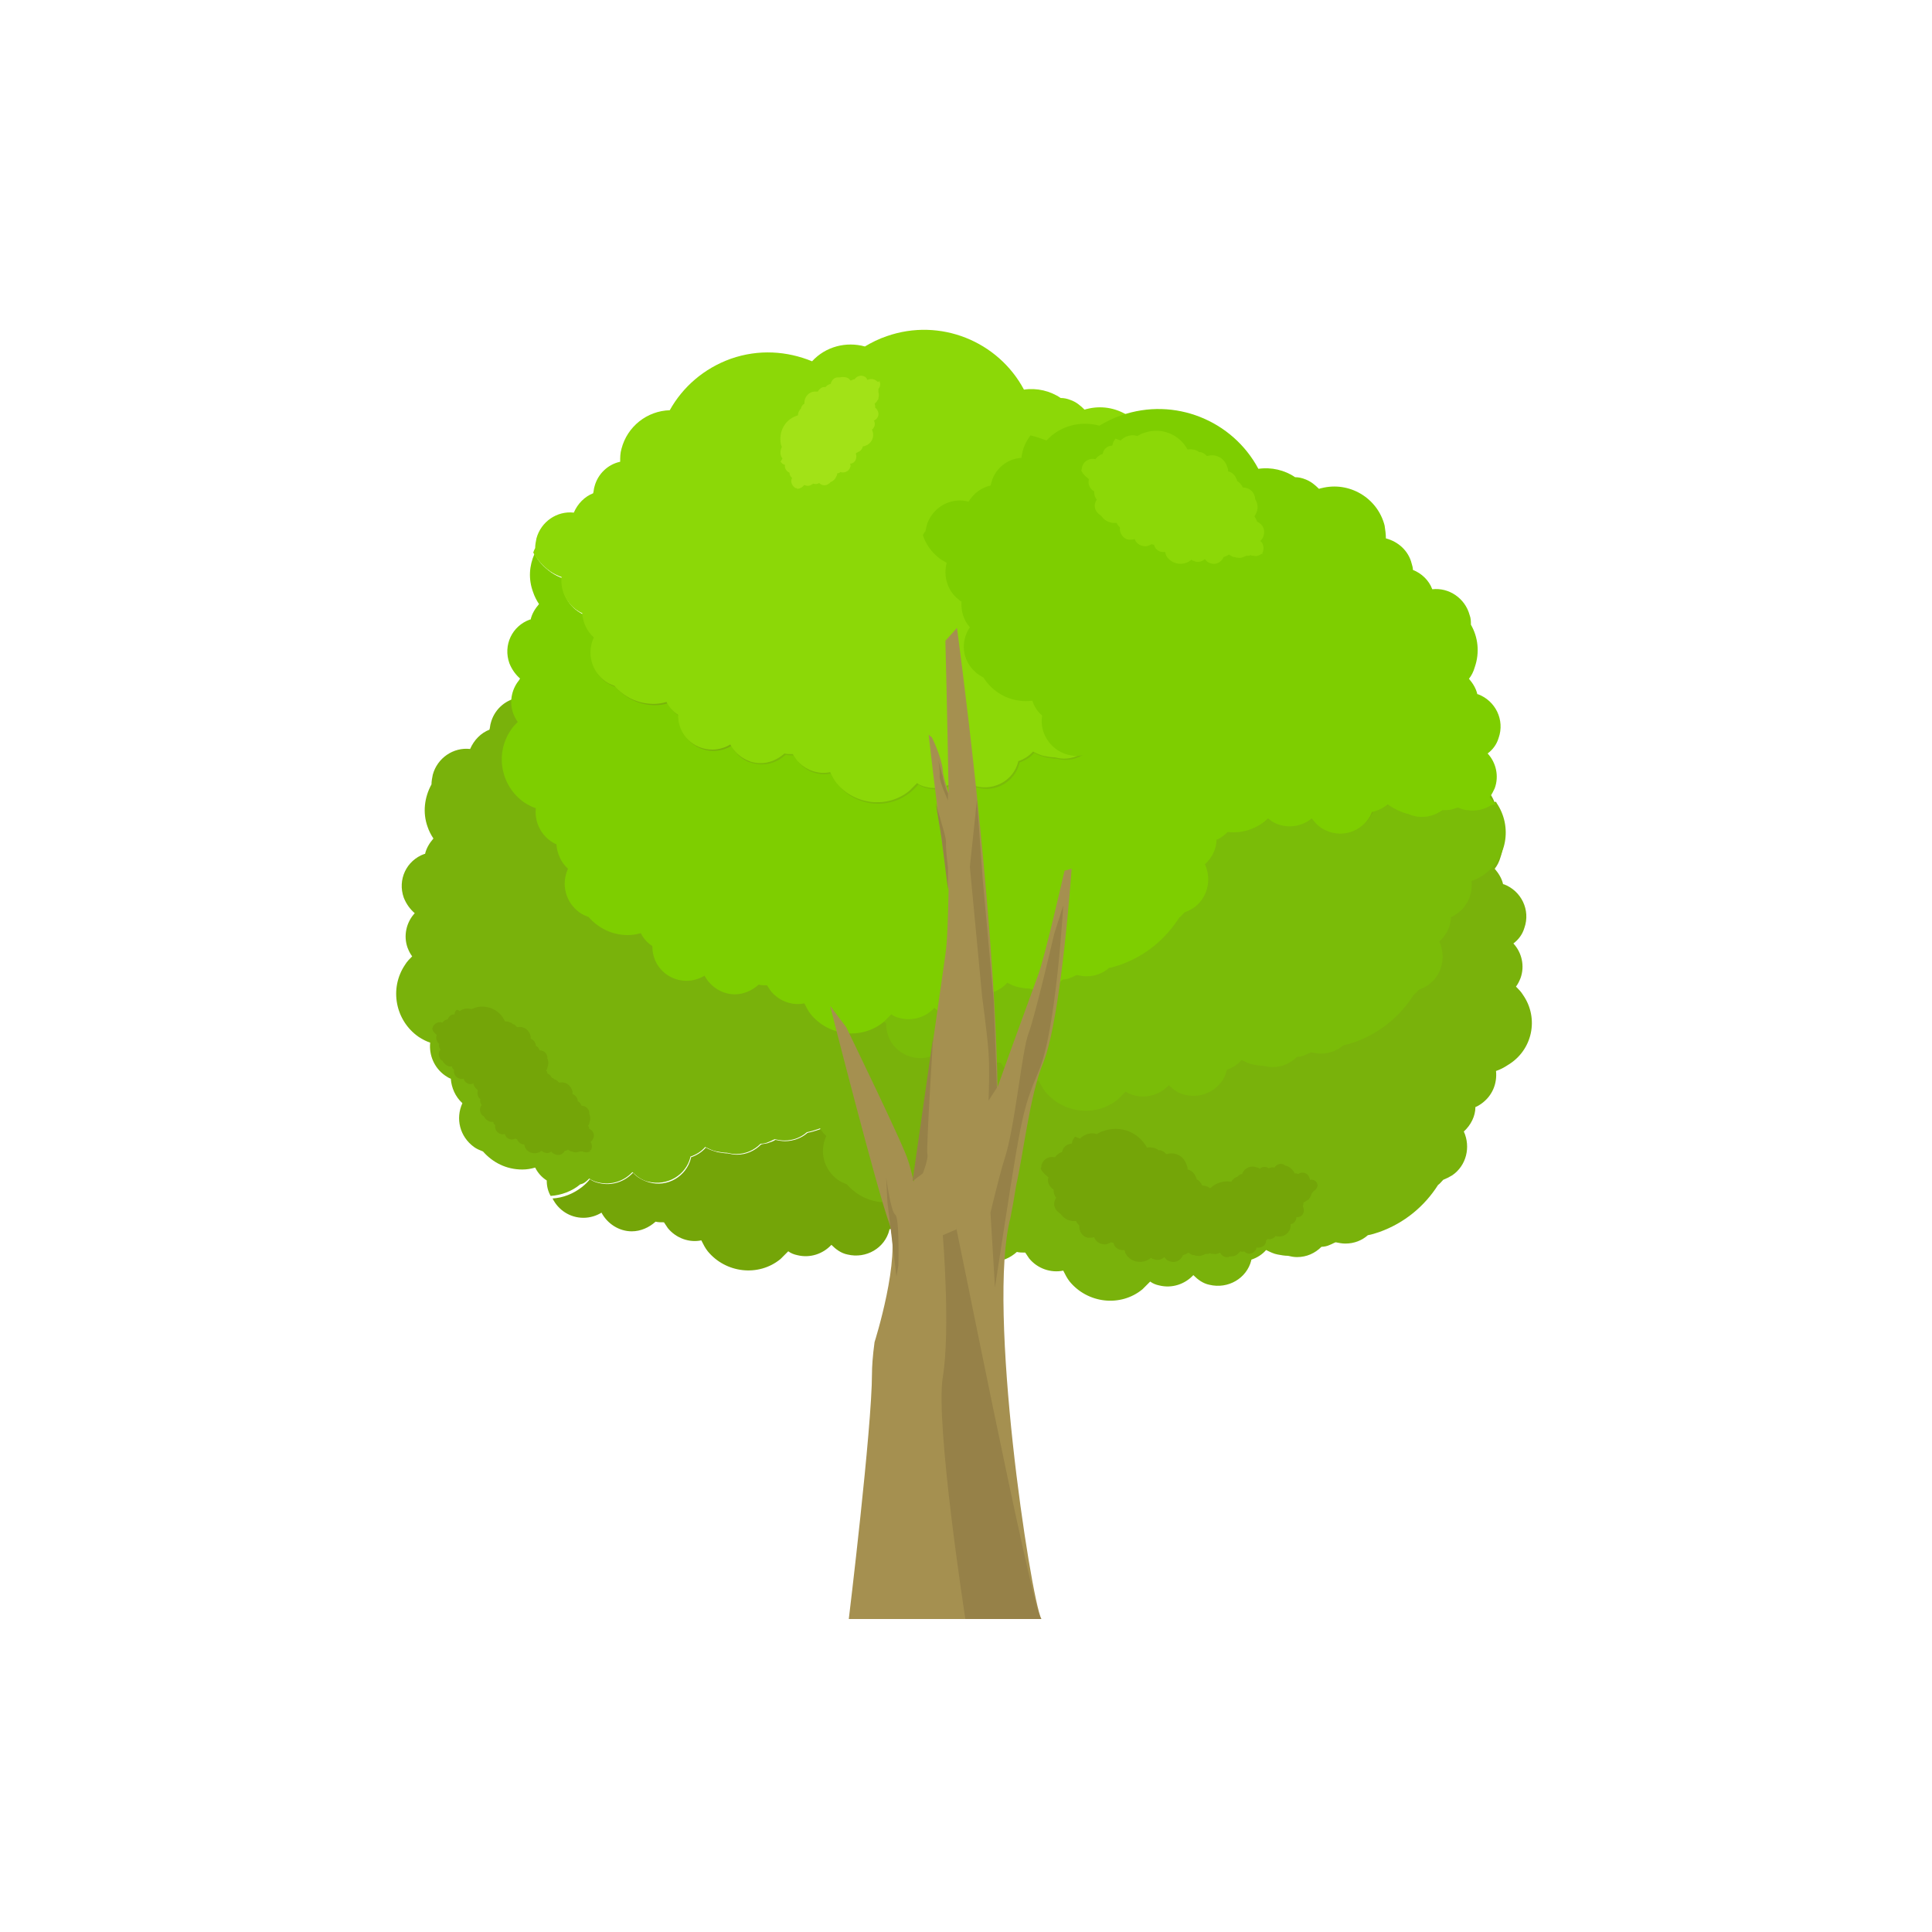 <?xml version="1.0" encoding="utf-8"?>
<!-- Generator: Adobe Illustrator 28.0.0, SVG Export Plug-In . SVG Version: 6.00 Build 0)  -->
<svg version="1.1" id="Layer_1" xmlns="http://www.w3.org/2000/svg" xmlns:xlink="http://www.w3.org/1999/xlink" x="0px" y="0px"
	 viewBox="0 0 300 300" style="enable-background:new 0 0 300 300;" xml:space="preserve">
<style type="text/css">
	.st0{fill:#74A508;}
	.st1{fill:#79B20B;}
	.st2{fill:#7ABC08;}
	.st3{fill:#7ECE00;}
	.st4{fill:#8CD807;}
	.st5{fill:#A2E217;}
	.st6{fill:#A59050;}
	.st7{fill:#968148;}
</style>
<g>
	<path class="st0" d="M180.1,149.5c-0.3-0.5-0.7-0.9-1.1-1.3c0.3-0.4,0.5-0.8,0.7-1.3c0.7-1.9,0.2-4-1.1-5.4
		c0.8-0.6,1.4-1.4,1.7-2.4c1-2.8-0.5-5.8-3.2-6.8c0,0,0,0-0.1,0c-0.2-0.9-0.7-1.7-1.3-2.4c0.4-0.5,0.7-1.1,0.9-1.8
		c0.8-2.3,0.5-4.7-0.6-6.6c0-0.5,0-1-0.2-1.5c-0.7-2.6-3.2-4.3-5.8-4c-0.5-1.4-1.7-2.5-3-3c0-0.3-0.1-0.7-0.2-1
		c-0.5-2-2.1-3.4-4-3.9c0-0.7-0.1-1.3-0.2-2c-1.1-4.3-5.5-6.9-9.8-5.8c-0.1,0-0.3,0.1-0.4,0.1c-0.6-0.6-1.3-1.2-2.2-1.5
		c-0.5-0.2-1-0.3-1.5-0.3c-1.6-1.1-3.7-1.6-5.7-1.3c-4-7.5-13-11.2-21.3-8.3c-0.1,0-0.2,0.1-0.3,0.1l0.1,0.1c0.1,0,0.3-0.1,0.4-0.1
		c4.3-1.1,8.7,1.5,9.8,5.8c0.2,0.7,0.2,1.3,0.2,2c1.9,0.4,3.5,1.9,4,3.9c0.1,0.3,0.1,0.7,0.2,1c1.3,0.5,2.4,1.6,3,3
		c2.6-0.3,5.1,1.4,5.8,4c0.1,0.5,0.2,1,0.2,1.5c1.1,2,1.4,4.4,0.6,6.6c-0.2,0.6-0.5,1.2-0.9,1.8c0.6,0.7,1.1,1.5,1.3,2.4
		c0,0,0,0,0.1,0c2.8,1,4.2,4,3.2,6.8c-0.4,1-1,1.8-1.7,2.4c1.3,1.4,1.8,3.5,1.1,5.4c-0.2,0.5-0.4,0.9-0.7,1.3
		c0.4,0.4,0.8,0.8,1.1,1.3c2.5,3.7,1.5,8.7-2.1,11.2c-0.6,0.4-1.2,0.7-1.8,0.9c0.2,1.9-0.6,3.9-2.3,5.1c-0.3,0.2-0.6,0.4-0.9,0.5
		c-0.1,1.4-0.7,2.8-1.8,3.8c1.1,2.4,0.4,5.2-1.8,6.8c-0.4,0.3-0.9,0.5-1.4,0.7c-0.2,0.3-0.5,0.5-0.8,0.8c-2,3.3-5.1,5.9-9.1,7.3
		c-0.6,0.2-1.2,0.4-1.8,0.5c-0.9,0.8-2.2,1.3-3.5,1.3c-0.5,0-1-0.1-1.5-0.2c-0.3,0.2-0.6,0.3-0.9,0.4c-0.4,0.2-0.9,0.2-1.3,0.3
		c-1,1-2.3,1.6-3.8,1.6c-0.5,0-0.9-0.1-1.4-0.2c-0.5,0-1-0.1-1.6-0.2c-0.7-0.2-1.3-0.4-1.8-0.7c-0.6,0.7-1.4,1.2-2.3,1.5
		c0,0,0,0,0,0.1c-0.7,2.9-3.7,4.6-6.5,3.8c-1-0.3-1.9-0.8-2.5-1.5c-1.3,1.4-3.3,2.1-5.3,1.6c-0.5-0.1-1-0.3-1.4-0.6
		c-0.3,0.4-0.7,0.8-1.2,1.2c-1.4,1.1-3,1.7-4.6,1.8c0.9,1.8,2.7,3,4.8,3c1,0,2-0.3,2.8-0.8c0.9,1.7,2.7,2.9,4.7,2.9
		c1.4,0,2.7-0.6,3.7-1.5c0.4,0.1,0.8,0.1,1.3,0.1c0.2,0.3,0.4,0.6,0.6,0.9c1.3,1.6,3.4,2.3,5.2,1.9c0.3,0.6,0.6,1.2,1,1.7
		c2.8,3.4,7.9,4,11.3,1.2c0.4-0.4,0.8-0.8,1.2-1.2c0.4,0.3,0.9,0.5,1.4,0.6c2,0.5,4-0.2,5.3-1.6c0.7,0.7,1.5,1.3,2.5,1.5
		c2.9,0.7,5.8-1,6.5-3.8c0,0,0,0,0-0.1c0.9-0.3,1.7-0.8,2.3-1.5c0.6,0.3,1.2,0.6,1.8,0.7c0.5,0.1,1.1,0.2,1.6,0.2
		c0.4,0.1,0.9,0.2,1.4,0.2c1.5,0,2.8-0.6,3.8-1.6c0.4,0,0.9-0.1,1.3-0.3c0.3-0.1,0.6-0.3,0.9-0.4c0.5,0.1,1,0.2,1.5,0.2
		c1.4,0,2.6-0.5,3.5-1.3c0.6-0.1,1.2-0.3,1.8-0.5c3.9-1.4,7-4,9.1-7.3c0.3-0.2,0.5-0.5,0.8-0.8c0.5-0.2,0.9-0.4,1.4-0.7
		c2.2-1.5,2.9-4.4,1.8-6.8c1.1-1,1.8-2.4,1.8-3.8c0.3-0.1,0.6-0.3,0.9-0.5c1.7-1.2,2.5-3.1,2.3-5.1c0.6-0.2,1.2-0.5,1.8-0.9
		C181.6,158.1,182.6,153.1,180.1,149.5z"/>
	<path class="st1" d="M91.5,183c0.4,0.3,0.9,0.5,1.4,0.6c2,0.5,4-0.2,5.3-1.6c0.7,0.7,1.5,1.3,2.5,1.5c2.9,0.7,5.8-1,6.5-3.8
		c0,0,0,0,0-0.1c0.9-0.3,1.7-0.8,2.3-1.5c0.6,0.3,1.2,0.6,1.8,0.7c0.5,0.1,1.1,0.2,1.6,0.2c0.4,0.1,0.9,0.2,1.4,0.2
		c1.5,0,2.8-0.6,3.8-1.6c0.4,0,0.9-0.1,1.3-0.3c0.3-0.1,0.6-0.3,0.9-0.4c0.5,0.1,1,0.2,1.5,0.2c1.4,0,2.6-0.5,3.5-1.3
		c0.6-0.1,1.2-0.3,1.8-0.5c3.9-1.4,7-4,9.1-7.3c0.3-0.2,0.5-0.5,0.8-0.8c0.5-0.2,0.9-0.4,1.4-0.7c2.2-1.5,2.9-4.4,1.8-6.8
		c1.1-1,1.8-2.4,1.8-3.8c0.3-0.1,0.6-0.3,0.9-0.5c1.7-1.2,2.5-3.1,2.3-5.1c0.6-0.2,1.2-0.5,1.8-0.9c3.7-2.5,4.6-7.5,2.1-11.2
		c-0.3-0.5-0.7-0.9-1.1-1.3c0.3-0.4,0.5-0.8,0.7-1.3c0.7-1.9,0.2-4-1.1-5.4c0.8-0.6,1.4-1.4,1.7-2.4c1-2.8-0.5-5.8-3.2-6.8
		c0,0,0,0-0.1,0c-0.2-0.9-0.7-1.7-1.3-2.4c0.4-0.5,0.7-1.1,0.9-1.8c0.8-2.3,0.5-4.7-0.6-6.6c0-0.5,0-1-0.2-1.5
		c-0.7-2.6-3.2-4.3-5.8-4c-0.5-1.4-1.7-2.5-3-3c0-0.3-0.1-0.7-0.2-1c-0.5-2-2.1-3.4-4-3.9c0-0.7-0.1-1.3-0.2-2
		c-1.1-4.3-5.5-6.9-9.8-5.8c-0.1,0-0.3,0.1-0.4,0.1l-0.1-0.1c-1.1,0.4-2.2,0.9-3.1,1.5c-2.9-0.8-6.1,0-8.2,2.3
		c-3.9-1.6-8.3-1.9-12.6-0.4c-4.2,1.5-7.5,4.4-9.5,8c-3.5,0.1-6.6,2.5-7.5,6c-0.2,0.7-0.2,1.3-0.2,2c-1.9,0.4-3.5,1.9-4,3.9
		c-0.1,0.3-0.1,0.7-0.2,1c-1.3,0.5-2.4,1.6-3,3c-2.6-0.3-5.1,1.4-5.8,4c-0.1,0.5-0.2,1-0.2,1.5c-1.1,2-1.4,4.4-0.6,6.6
		c0.2,0.6,0.5,1.2,0.9,1.8c-0.6,0.7-1.1,1.5-1.3,2.4c0,0,0,0-0.1,0c-2.8,1-4.2,4-3.2,6.8c0.4,1,1,1.8,1.7,2.4
		c-1.3,1.4-1.8,3.5-1.1,5.4c0.2,0.5,0.4,0.9,0.7,1.3c-0.4,0.4-0.8,0.8-1.1,1.3c-2.5,3.7-1.5,8.7,2.1,11.2c0.6,0.4,1.2,0.7,1.8,0.9
		c-0.2,1.9,0.6,3.9,2.3,5.1c0.3,0.2,0.6,0.4,0.9,0.5c0.1,1.4,0.7,2.8,1.8,3.8c-1.1,2.4-0.4,5.2,1.8,6.8c0.4,0.3,0.9,0.5,1.4,0.7
		c1.5,1.7,3.6,2.8,6.1,2.8c0.7,0,1.3-0.1,2-0.3c0.4,0.8,1,1.5,1.8,2c0,0,0,0,0,0.1c0,0.8,0.2,1.6,0.6,2.3c1.6-0.1,3.3-0.7,4.6-1.8
		C90.7,183.8,91.1,183.4,91.5,183z"/>
	<path class="st1" d="M236.5,154.5c-0.3-0.5-0.7-0.9-1.1-1.3c0.3-0.4,0.5-0.8,0.7-1.3c0.7-1.9,0.2-4-1.1-5.4
		c0.8-0.6,1.4-1.4,1.7-2.4c1-2.8-0.5-5.8-3.2-6.8c0,0,0,0-0.1,0c-0.2-0.9-0.7-1.7-1.3-2.4c0.4-0.5,0.7-1.1,0.9-1.8
		c0.8-2.3,0.5-4.7-0.6-6.6c0-0.5,0-1-0.2-1.5c-0.7-2.6-3.2-4.3-5.8-4c-0.5-1.4-1.7-2.5-3-3c0-0.3-0.1-0.7-0.2-1
		c-0.5-2-2.1-3.4-4-3.9c0-0.7-0.1-1.3-0.2-2c-1.1-4.3-5.5-6.9-9.8-5.8c-0.1,0-0.3,0.1-0.4,0.1c-0.6-0.6-1.3-1.2-2.2-1.5
		c-0.5-0.2-1-0.3-1.5-0.3c-1.6-1.1-3.7-1.6-5.7-1.3c-4-7.5-13-11.2-21.3-8.3c-1.2,0.4-2.4,1-3.4,1.6c-2.9-0.8-6.1,0-8.2,2.3
		c-3.9-1.6-8.3-1.9-12.6-0.4c-4.2,1.5-7.5,4.4-9.5,8c-3.5,0.1-6.6,2.5-7.5,6c-0.2,0.7-0.2,1.3-0.2,2c-1.9,0.4-3.5,1.9-4,3.9
		c-0.1,0.3-0.1,0.7-0.2,1c-1.3,0.5-2.4,1.6-3,3c-2.6-0.3-5.1,1.4-5.8,4c-0.1,0.5-0.2,1-0.2,1.5c-1.1,2-1.4,4.4-0.6,6.6
		c0.2,0.6,0.5,1.2,0.9,1.8c-0.6,0.7-1.1,1.5-1.3,2.4c0,0,0,0-0.1,0c-2.8,1-4.2,4-3.2,6.8c0.4,1,1,1.8,1.7,2.4
		c-1.3,1.4-1.8,3.5-1.1,5.4c0.2,0.5,0.4,0.9,0.7,1.3c-0.4,0.4-0.8,0.8-1.1,1.3c-2.5,3.7-1.5,8.7,2.1,11.2c0.6,0.4,1.2,0.7,1.8,0.9
		c-0.2,1.9,0.6,3.9,2.3,5.1c0.3,0.2,0.6,0.4,0.9,0.5c0.1,1.4,0.7,2.8,1.8,3.8c-1.1,2.4-0.4,5.2,1.8,6.8c0.4,0.3,0.9,0.5,1.4,0.7
		c1.5,1.7,3.6,2.8,6.1,2.8c0.7,0,1.3-0.1,2-0.3c0.4,0.8,1,1.5,1.8,2c0,0,0,0,0,0.1c0,3,2.4,5.3,5.3,5.3c1,0,2-0.3,2.8-0.8
		c0.9,1.7,2.7,2.9,4.7,2.9c1.4,0,2.7-0.6,3.7-1.5c0.4,0.1,0.8,0.1,1.3,0.1c0.2,0.3,0.4,0.6,0.6,0.9c1.3,1.6,3.4,2.3,5.3,1.9
		c0.3,0.6,0.6,1.2,1,1.7c2.8,3.4,7.9,4,11.3,1.2c0.4-0.4,0.8-0.8,1.2-1.2c0.4,0.3,0.9,0.5,1.4,0.6c2,0.5,4-0.2,5.3-1.6
		c0.7,0.7,1.5,1.3,2.5,1.5c2.9,0.7,5.8-1,6.5-3.8c0,0,0,0,0-0.1c0.9-0.3,1.7-0.8,2.3-1.5c0.6,0.3,1.2,0.6,1.8,0.7
		c0.5,0.1,1.1,0.2,1.6,0.2c0.4,0.1,0.9,0.2,1.4,0.2c1.5,0,2.8-0.6,3.8-1.6c0.4,0,0.9-0.1,1.3-0.3c0.3-0.1,0.6-0.3,0.9-0.4
		c0.5,0.1,1,0.2,1.5,0.2c1.4,0,2.6-0.5,3.5-1.3c0.6-0.1,1.2-0.3,1.8-0.5c3.9-1.4,7-4,9.1-7.3c0.3-0.2,0.5-0.5,0.8-0.8
		c0.5-0.2,0.9-0.4,1.4-0.7c2.2-1.5,2.9-4.4,1.8-6.8c1.1-1,1.8-2.4,1.8-3.8c0.3-0.1,0.6-0.3,0.9-0.5c1.7-1.2,2.5-3.1,2.3-5.1
		c0.6-0.2,1.2-0.5,1.8-0.9C238,163.1,239,158.1,236.5,154.5z"/>
	<path class="st2" d="M228.1,125.7c-0.5-0.1-1-0.2-1.5-0.4c-0.3,0.1-0.6,0.2-1,0.3c-0.5,0.1-0.9,0.1-1.4,0.1c-1.1,0.8-2.5,1.2-4,1
		c-0.5-0.1-0.9-0.2-1.3-0.4c-0.5-0.1-1-0.3-1.5-0.5c-0.6-0.3-1.2-0.6-1.7-1c-0.7,0.6-1.6,1-2.5,1.2c0,0,0,0,0,0.1
		c-1.2,2.7-4.3,4-7,2.8c-1-0.4-1.7-1.1-2.3-1.9c-1.5,1.2-3.6,1.6-5.5,0.8c-0.5-0.2-0.9-0.5-1.3-0.8c-0.4,0.4-0.8,0.7-1.3,1
		c-3.8,2.3-8.7,1-11-2.8c-0.3-0.6-0.6-1.2-0.8-1.8c-1.9,0.1-3.9-0.8-4.9-2.6c-0.2-0.3-0.3-0.6-0.4-1c-0.4,0-0.8-0.1-1.2-0.3
		c-1.1,0.8-2.4,1.1-3.8,0.9c-2-0.3-3.7-1.7-4.3-3.6c-0.9,0.4-1.9,0.6-2.9,0.4c-2.9-0.4-4.9-3.1-4.5-6.1c0,0,0,0,0-0.1
		c-0.7-0.6-1.2-1.4-1.5-2.3c-0.6,0.1-1.3,0.1-2,0c-2.4-0.3-4.4-1.7-5.6-3.6c-0.4-0.2-0.9-0.5-1.3-0.9c-2-1.8-2.3-4.8-0.8-6.9
		c-1-1.1-1.4-2.6-1.3-4c-0.3-0.2-0.6-0.4-0.8-0.6c-1.5-1.4-2.1-3.5-1.5-5.4c-0.6-0.3-1.1-0.7-1.6-1.1c-1-0.9-1.7-2-2.1-3.2
		c0.1-0.2,0.3-0.4,0.4-0.6c0.1-0.5,0.2-1,0.4-1.5c1-2.5,3.7-3.8,6.3-3.1c0.7-1.3,2-2.2,3.4-2.5c0.1-0.3,0.2-0.7,0.3-1
		c0.8-1.9,2.6-3.1,4.5-3.3c0.1-0.6,0.3-1.3,0.5-1.9s0.6-1.1,0.9-1.6c-3.2-0.8-6.7-0.7-10.1,0.5c-4.2,1.5-7.5,4.4-9.5,8
		c-3.5,0.1-6.6,2.5-7.5,6c-0.2,0.7-0.2,1.3-0.2,2c-1.9,0.4-3.5,1.9-4,3.9c-0.1,0.3-0.1,0.7-0.2,1c-1.3,0.5-2.4,1.6-3,3
		c-2.6-0.3-5.1,1.4-5.8,4c-0.1,0.5-0.2,1-0.2,1.5c-1.1,2-1.4,4.4-0.6,6.6c0.2,0.6,0.5,1.2,0.9,1.8c-0.6,0.7-1.1,1.5-1.3,2.4
		c0,0,0,0-0.1,0c-2.8,1-4.2,4-3.2,6.8c0.4,1,1,1.8,1.7,2.4c-1.3,1.4-1.8,3.5-1.1,5.4c0.2,0.5,0.4,0.9,0.7,1.3
		c-0.4,0.4-0.8,0.8-1.1,1.3c-2.5,3.7-1.5,8.7,2.1,11.2c0.6,0.4,1.2,0.7,1.8,0.9c-0.2,1.9,0.6,3.9,2.3,5.1c0.3,0.2,0.6,0.4,0.9,0.5
		c0.1,1.4,0.7,2.8,1.8,3.8c-1.1,2.4-0.4,5.2,1.8,6.8c0.4,0.3,0.9,0.5,1.4,0.7c1.5,1.7,3.6,2.8,6.1,2.8c0.7,0,1.3-0.1,2-0.3
		c0.4,0.8,1,1.5,1.8,2c0,0,0,0,0,0.1c0,3,2.4,5.3,5.3,5.3c1,0,2-0.3,2.8-0.8c0.9,1.7,2.7,2.9,4.7,2.9c1.4,0,2.7-0.6,3.7-1.5
		c0.4,0.1,0.8,0.1,1.3,0.1c0.2,0.3,0.4,0.6,0.6,0.9c1.3,1.6,3.4,2.3,5.3,1.9c0.3,0.6,0.6,1.2,1,1.7c2.8,3.4,7.9,4,11.3,1.2
		c0.4-0.4,0.8-0.8,1.2-1.2c0.4,0.3,0.9,0.5,1.4,0.6c2,0.5,4-0.2,5.3-1.6c0.7,0.7,1.5,1.3,2.5,1.5c2.9,0.7,5.8-1,6.5-3.8
		c0,0,0,0,0-0.1c0.9-0.3,1.7-0.8,2.3-1.5c0.6,0.3,1.2,0.6,1.8,0.7c0.5,0.1,1.1,0.2,1.6,0.2c0.4,0.1,0.9,0.2,1.4,0.2
		c1.5,0,2.8-0.6,3.8-1.6c0.4,0,0.9-0.1,1.3-0.3c0.3-0.1,0.6-0.3,0.9-0.4c0.5,0.1,1,0.2,1.5,0.2c1.4,0,2.6-0.5,3.5-1.3
		c0.6-0.1,1.2-0.3,1.8-0.5c3.9-1.4,7-4,9.1-7.3c0.3-0.2,0.5-0.5,0.8-0.8c0.5-0.2,0.9-0.4,1.4-0.7c2.2-1.5,2.9-4.4,1.8-6.8
		c1.1-1,1.8-2.4,1.8-3.8c0.3-0.1,0.6-0.3,0.9-0.5c1.7-1.2,2.5-3.1,2.3-5.1c0.6-0.2,1.2-0.5,1.8-0.9c3.7-2.5,4.6-7.5,2.1-11.2
		c0-0.1-0.1-0.1-0.1-0.2c-0.2,0-0.4,0.1-0.6,0.1C230.7,125.5,229.4,125.9,228.1,125.7z"/>
	<path class="st3" d="M189.5,105.3c-0.4,0.3-0.9,0.5-1.4,0.7c-0.2,0.3-0.5,0.5-0.8,0.8c-2,3.3-5.1,5.9-9.1,7.3
		c-0.6,0.2-1.2,0.4-1.8,0.5c-0.9,0.8-2.2,1.3-3.5,1.3c-0.5,0-1-0.1-1.5-0.2c-0.3,0.2-0.6,0.3-0.9,0.4c-0.4,0.2-0.9,0.2-1.3,0.3
		c-1,1-2.3,1.6-3.8,1.6c-0.5,0-0.9-0.1-1.4-0.2c-0.5,0-1-0.1-1.6-0.2c-0.7-0.2-1.3-0.4-1.8-0.7c-0.6,0.7-1.4,1.2-2.3,1.5
		c0,0,0,0,0,0.1c-0.7,2.9-3.7,4.6-6.5,3.8c-1-0.3-1.9-0.8-2.5-1.5c-1.3,1.4-3.3,2.1-5.3,1.6c-0.5-0.1-1-0.3-1.4-0.6
		c-0.3,0.4-0.7,0.8-1.2,1.2c-3.4,2.8-8.5,2.3-11.3-1.2c-0.4-0.5-0.8-1.1-1-1.7c-1.9,0.4-3.9-0.2-5.2-1.9c-0.2-0.3-0.4-0.6-0.6-0.9
		c-0.4,0-0.8,0-1.3-0.1c-1,0.9-2.2,1.5-3.7,1.5c-2.1,0-3.9-1.2-4.7-2.9c-0.8,0.5-1.8,0.8-2.8,0.8c-3,0-5.3-2.4-5.3-5.3
		c0,0,0,0,0-0.1c-0.8-0.5-1.4-1.2-1.8-2c-0.6,0.2-1.3,0.3-2,0.3c-2.4,0-4.6-1.1-6.1-2.8c-0.5-0.2-0.9-0.4-1.4-0.7
		c-2.2-1.5-2.9-4.4-1.8-6.8c-1.1-1-1.8-2.4-1.8-3.8c-0.3-0.1-0.6-0.3-0.9-0.5c-1.7-1.2-2.5-3.1-2.3-5.1c-0.6-0.2-1.2-0.5-1.8-0.9
		c-1.1-0.8-2-1.7-2.6-2.9c-0.8,1.8-1,3.9-0.2,6c0.2,0.6,0.5,1.2,0.9,1.8c-0.6,0.7-1.1,1.5-1.3,2.4c0,0,0,0-0.1,0
		c-2.8,1-4.2,4-3.2,6.8c0.4,1,1,1.8,1.7,2.4c-1.3,1.4-1.8,3.5-1.1,5.4c0.2,0.5,0.4,0.9,0.7,1.3c-0.4,0.4-0.8,0.8-1.1,1.3
		c-2.5,3.7-1.5,8.7,2.1,11.2c0.6,0.4,1.2,0.7,1.8,0.9c-0.2,1.9,0.6,3.9,2.3,5.1c0.3,0.2,0.6,0.4,0.9,0.5c0.1,1.4,0.7,2.8,1.8,3.8
		c-1.1,2.4-0.4,5.2,1.8,6.8c0.4,0.3,0.9,0.5,1.4,0.7c1.5,1.7,3.6,2.8,6.1,2.8c0.7,0,1.3-0.1,2-0.3c0.4,0.8,1,1.5,1.8,2
		c0,0,0,0,0,0.1c0,3,2.4,5.3,5.3,5.3c1,0,2-0.3,2.8-0.8c0.9,1.7,2.7,2.9,4.7,2.9c1.4,0,2.7-0.6,3.7-1.5c0.4,0.1,0.8,0.1,1.3,0.1
		c0.2,0.3,0.4,0.6,0.6,0.9c1.3,1.6,3.4,2.3,5.2,1.9c0.3,0.6,0.6,1.2,1,1.7c2.8,3.4,7.9,4,11.3,1.2c0.4-0.4,0.8-0.8,1.2-1.2
		c0.4,0.3,0.9,0.5,1.4,0.6c2,0.5,4-0.2,5.3-1.6c0.7,0.7,1.5,1.3,2.5,1.5c2.9,0.7,5.8-1,6.5-3.8c0,0,0,0,0-0.1
		c0.9-0.3,1.7-0.8,2.3-1.5c0.6,0.3,1.2,0.6,1.8,0.7c0.5,0.1,1.1,0.2,1.6,0.2c0.4,0.1,0.9,0.2,1.4,0.2c1.5,0,2.8-0.6,3.8-1.6
		c0.4,0,0.9-0.1,1.3-0.3c0.3-0.1,0.6-0.3,0.9-0.4c0.5,0.1,1,0.2,1.5,0.2c1.4,0,2.6-0.5,3.5-1.3c0.6-0.1,1.2-0.3,1.8-0.5
		c3.9-1.4,7-4,9.1-7.3c0.3-0.2,0.5-0.5,0.8-0.8c0.5-0.2,0.9-0.4,1.4-0.7c2.2-1.5,2.9-4.4,1.8-6.8c1.1-1,1.8-2.4,1.8-3.8
		c0.3-0.1,0.6-0.3,0.9-0.5c1.7-1.2,2.5-3.1,2.3-5.1c0.6-0.2,1.2-0.5,1.8-0.9c3.7-2.5,4.6-7.5,2.1-11.2c-0.3-0.5-0.7-0.9-1.1-1.3
		c0.3-0.4,0.5-0.8,0.7-1.3c0.7-1.9,0.2-4-1.1-5.4c0.8-0.6,1.4-1.4,1.7-2.4c1-2.8-0.5-5.8-3.2-6.8c0,0,0,0-0.1,0
		c-0.2,1.1-0.8,2.2-1.7,3C192.5,100.9,191.7,103.8,189.5,105.3z"/>
	<path class="st4" d="M191.7,93.1c0.4-0.5,0.7-1.1,0.9-1.8c0.8-2.3,0.5-4.7-0.6-6.6c0-0.5,0-1-0.2-1.5c-0.7-2.6-3.2-4.3-5.8-4
		c-0.5-1.4-1.7-2.5-3-3c0-0.3-0.1-0.7-0.2-1c-0.5-2-2.1-3.4-4-3.9c0-0.7-0.1-1.3-0.2-2c-1.1-4.3-5.5-6.9-9.8-5.8
		c-0.1,0-0.3,0.1-0.4,0.1c-0.6-0.6-1.3-1.2-2.2-1.5c-0.5-0.2-1-0.3-1.5-0.3c-1.6-1.1-3.7-1.6-5.7-1.3c-4-7.5-13-11.2-21.3-8.3
		c-1.2,0.4-2.4,1-3.4,1.6c-2.9-0.8-6.1,0-8.2,2.3c-3.9-1.6-8.3-1.9-12.6-0.4c-4.2,1.5-7.5,4.4-9.5,8c-3.5,0.1-6.6,2.5-7.5,6
		c-0.2,0.7-0.2,1.3-0.2,2c-1.9,0.4-3.5,1.9-4,3.9c-0.1,0.3-0.1,0.7-0.2,1c-1.3,0.5-2.4,1.6-3,3c-2.6-0.3-5.1,1.4-5.8,4
		c-0.1,0.5-0.2,1-0.2,1.5c-0.1,0.2-0.2,0.4-0.3,0.7c0.6,1.1,1.5,2.1,2.6,2.9c0.6,0.4,1.2,0.7,1.8,0.9c-0.2,1.9,0.6,3.9,2.3,5.1
		c0.3,0.2,0.6,0.4,0.9,0.5c0.1,1.4,0.7,2.8,1.8,3.8c-1.1,2.4-0.4,5.2,1.8,6.8c0.4,0.3,0.9,0.5,1.4,0.7c1.5,1.7,3.6,2.8,6.1,2.8
		c0.7,0,1.3-0.1,2-0.3c0.4,0.8,1,1.5,1.8,2c0,0,0,0,0,0.1c0,3,2.4,5.3,5.3,5.3c1,0,2-0.3,2.8-0.8c0.9,1.7,2.7,2.9,4.7,2.9
		c1.4,0,2.7-0.6,3.7-1.5c0.4,0.1,0.8,0.1,1.3,0.1c0.2,0.3,0.4,0.6,0.6,0.9c1.3,1.6,3.4,2.3,5.2,1.9c0.3,0.6,0.6,1.2,1,1.7
		c2.8,3.4,7.9,4,11.3,1.2c0.4-0.4,0.8-0.8,1.2-1.2c0.4,0.3,0.9,0.5,1.4,0.6c2,0.5,4-0.2,5.3-1.6c0.7,0.7,1.5,1.3,2.5,1.5
		c2.9,0.7,5.8-1,6.5-3.8c0,0,0,0,0-0.1c0.9-0.3,1.7-0.8,2.3-1.5c0.6,0.3,1.2,0.6,1.8,0.7c0.5,0.1,1.1,0.2,1.6,0.2
		c0.4,0.1,0.9,0.2,1.4,0.2c1.5,0,2.8-0.6,3.8-1.6c0.4,0,0.9-0.1,1.3-0.3c0.3-0.1,0.6-0.3,0.9-0.4c0.5,0.1,1,0.2,1.5,0.2
		c1.4,0,2.6-0.5,3.5-1.3c0.6-0.1,1.2-0.3,1.8-0.5c3.9-1.4,7-4,9.1-7.3c0.3-0.2,0.5-0.5,0.8-0.8c0.5-0.2,0.9-0.4,1.4-0.7
		c2.2-1.5,2.9-4.4,1.8-6.8c0.9-0.8,1.5-1.9,1.7-3l0,0C192.8,94.6,192.4,93.8,191.7,93.1z"/>
	<path class="st3" d="M232.1,122.4c0.7-1.9,0.2-4-1.1-5.4c0.8-0.6,1.4-1.4,1.7-2.4c1-2.8-0.5-5.8-3.2-6.8c0,0,0,0-0.1,0
		c-0.2-0.9-0.7-1.7-1.3-2.4c0.4-0.5,0.7-1.1,0.9-1.8c0.8-2.3,0.5-4.7-0.6-6.6c0-0.5,0-1-0.2-1.5c-0.7-2.6-3.2-4.3-5.8-4
		c-0.5-1.4-1.7-2.5-3-3c0-0.3-0.1-0.7-0.2-1c-0.5-2-2.1-3.4-4-3.9c0-0.7-0.1-1.3-0.2-2c-1.1-4.3-5.5-6.9-9.8-5.8
		c-0.1,0-0.3,0.1-0.4,0.1c-0.6-0.6-1.3-1.2-2.2-1.5c-0.5-0.2-1-0.3-1.5-0.3c-1.6-1.1-3.7-1.6-5.7-1.3c-4-7.5-13-11.2-21.3-8.3
		c-1.2,0.4-2.4,1-3.4,1.6c-2.9-0.8-6.1,0-8.2,2.3c-0.8-0.3-1.7-0.6-2.5-0.8c-0.3,0.5-0.7,1-0.9,1.6c-0.3,0.6-0.4,1.3-0.5,1.9
		c-1.9,0.1-3.7,1.3-4.5,3.3c-0.1,0.3-0.2,0.7-0.3,1c-1.4,0.3-2.6,1.2-3.4,2.5c-2.5-0.7-5.2,0.6-6.3,3.1c-0.2,0.5-0.3,1-0.4,1.5
		c-0.2,0.2-0.3,0.4-0.4,0.6c0.4,1.2,1.1,2.3,2.1,3.2c0.5,0.5,1.1,0.8,1.6,1.1c-0.5,1.9,0,4,1.5,5.4c0.3,0.2,0.5,0.5,0.8,0.6
		c-0.1,1.4,0.3,2.9,1.3,4c-1.5,2.2-1.2,5.1,0.8,6.9c0.4,0.4,0.8,0.6,1.3,0.9c1.2,1.9,3.2,3.3,5.6,3.6c0.7,0.1,1.3,0.1,2,0
		c0.3,0.9,0.8,1.7,1.5,2.3c0,0,0,0,0,0.1c-0.4,2.9,1.6,5.6,4.5,6.1c1,0.2,2,0,2.9-0.4c0.6,1.8,2.2,3.3,4.3,3.6
		c1.4,0.2,2.8-0.2,3.8-0.9c0.4,0.1,0.8,0.2,1.2,0.3c0.1,0.3,0.3,0.6,0.4,1c1.1,1.8,3,2.7,4.9,2.6c0.2,0.6,0.4,1.2,0.8,1.8
		c2.3,3.8,7.2,5.1,11,2.8c0.5-0.3,0.9-0.6,1.3-1c0.4,0.3,0.8,0.6,1.3,0.8c1.9,0.8,4,0.4,5.5-0.8c0.6,0.8,1.3,1.5,2.3,1.9
		c2.7,1.2,5.9-0.1,7-2.8c0,0,0,0,0-0.1c0.9-0.2,1.8-0.6,2.5-1.2c0.5,0.4,1.1,0.7,1.7,1c0.5,0.2,1,0.4,1.5,0.5
		c0.4,0.2,0.9,0.3,1.3,0.4c1.5,0.2,2.9-0.2,4-1c0.4,0,0.9,0,1.4-0.1c0.3-0.1,0.7-0.2,1-0.3c0.5,0.2,1,0.4,1.5,0.4
		c1.3,0.2,2.6-0.1,3.7-0.8c0.2,0,0.4-0.1,0.6-0.1c-0.3-0.4-0.6-0.8-0.9-1.1C231.7,123.3,231.9,122.8,232.1,122.4z"/>
	<path class="st0" d="M189.8,194.1c0.2-0.6,0.1-1.3-0.4-1.7c0.2-0.2,0.4-0.4,0.5-0.8c0.3-0.9-0.1-1.8-1-2.2l0,0
		c-0.1-0.3-0.2-0.5-0.4-0.8c0.1-0.2,0.2-0.4,0.3-0.6c0.3-0.7,0.2-1.5-0.2-2.1c0-0.2,0-0.3-0.1-0.5c-0.2-0.8-1-1.3-1.8-1.3
		c-0.2-0.4-0.5-0.8-0.9-1c0-0.1,0-0.2-0.1-0.3c-0.2-0.6-0.7-1.1-1.3-1.2c0-0.2,0-0.4-0.1-0.6c-0.4-1.4-1.7-2.2-3.1-1.8h-0.1
		c-0.2-0.2-0.4-0.4-0.7-0.5c-0.2-0.1-0.3-0.1-0.5-0.1c-0.5-0.4-1.2-0.5-1.8-0.4c-1.3-2.4-4.1-3.5-6.7-2.6c-0.4,0.1-0.7,0.3-1.1,0.5
		c-0.9-0.3-1.9,0-2.6,0.7c-0.3-0.1-0.5-0.2-0.8-0.3c-0.1,0.2-0.2,0.3-0.3,0.5c-0.1,0.2-0.1,0.4-0.2,0.6c-0.6,0-1.2,0.4-1.4,1
		c0,0.1-0.1,0.2-0.1,0.3c-0.4,0.1-0.8,0.4-1.1,0.8c-0.8-0.2-1.7,0.2-2,1c-0.1,0.2-0.1,0.3-0.1,0.5c0,0.1-0.1,0.1-0.1,0.2
		c0.1,0.4,0.4,0.7,0.7,1c0.2,0.1,0.3,0.3,0.5,0.4c-0.2,0.6,0,1.2,0.5,1.7c0.1,0.1,0.2,0.1,0.3,0.2c0,0.5,0.1,0.9,0.4,1.3
		c-0.5,0.7-0.4,1.6,0.3,2.2c0.1,0.1,0.3,0.2,0.4,0.3c0.4,0.6,1,1,1.8,1.1c0.2,0,0.4,0,0.6,0c0.1,0.3,0.3,0.5,0.5,0.7l0,0
		c-0.1,0.9,0.5,1.8,1.4,1.9c0.3,0,0.6,0,0.9-0.1c0.2,0.6,0.7,1,1.4,1.1c0.4,0.1,0.9-0.1,1.2-0.3c0.1,0,0.3,0.1,0.4,0.1
		c0,0.1,0.1,0.2,0.1,0.3c0.3,0.6,0.9,0.9,1.6,0.8c0.1,0.2,0.1,0.4,0.2,0.6c0.7,1.2,2.3,1.6,3.5,0.9c0.2-0.1,0.3-0.2,0.4-0.3
		c0.1,0.1,0.3,0.2,0.4,0.2c0.6,0.3,1.3,0.1,1.7-0.3c0.2,0.3,0.4,0.5,0.7,0.6c0.9,0.4,1.8,0,2.2-0.9l0,0c0.3-0.1,0.6-0.2,0.8-0.4
		c0.2,0.1,0.3,0.2,0.5,0.3s0.3,0.1,0.5,0.1c0.1,0.1,0.3,0.1,0.4,0.1c0.5,0.1,0.9-0.1,1.3-0.3c0.1,0,0.3,0,0.4,0s0.2-0.1,0.3-0.1
		c0.1,0.1,0.3,0.1,0.5,0.1c0.4,0.1,0.8,0,1.2-0.3c0.1,0,0.1,0,0.2,0c-0.1-0.1-0.2-0.2-0.3-0.3C189.7,194.4,189.8,194.3,189.8,194.1z
		"/>
	<path class="st4" d="M196.1,85.7c0.2-0.6,0.1-1.3-0.4-1.7c0.2-0.2,0.4-0.4,0.5-0.8c0.3-0.9-0.1-1.8-1-2.2l0,0
		c-0.1-0.3-0.2-0.5-0.4-0.8c0.1-0.2,0.2-0.4,0.3-0.6c0.3-0.7,0.2-1.5-0.2-2.1c0-0.2,0-0.3-0.1-0.5c-0.2-0.8-1-1.3-1.8-1.3
		c-0.2-0.4-0.5-0.8-0.9-1c0-0.1,0-0.2-0.1-0.3c-0.2-0.6-0.7-1.1-1.3-1.2c0-0.2,0-0.4-0.1-0.6c-0.4-1.4-1.7-2.2-3.1-1.8h-0.1
		c-0.2-0.2-0.4-0.4-0.7-0.5c-0.2-0.1-0.3-0.1-0.5-0.1c-0.5-0.4-1.2-0.5-1.8-0.4c-1.3-2.4-4.1-3.5-6.7-2.6c-0.4,0.1-0.7,0.3-1.1,0.5
		c-0.9-0.3-1.9,0-2.6,0.7c-0.3-0.1-0.5-0.2-0.8-0.3c-0.1,0.2-0.2,0.3-0.3,0.5c-0.1,0.2-0.1,0.4-0.2,0.6c-0.6,0-1.2,0.4-1.4,1
		c0,0.1-0.1,0.2-0.1,0.3c-0.4,0.1-0.8,0.4-1.1,0.8c-0.8-0.2-1.7,0.2-2,1c-0.1,0.2-0.1,0.3-0.1,0.5c0,0.1-0.1,0.1-0.1,0.2
		c0.1,0.4,0.4,0.7,0.7,1c0.2,0.1,0.3,0.3,0.5,0.4c-0.2,0.6,0,1.2,0.5,1.7c0.1,0.1,0.2,0.1,0.3,0.2c0,0.5,0.1,0.9,0.4,1.3
		c-0.5,0.7-0.4,1.6,0.3,2.2c0.1,0.1,0.3,0.2,0.4,0.3c0.4,0.6,1,1,1.8,1.1c0.2,0,0.4,0,0.6,0c0.1,0.3,0.3,0.5,0.5,0.7l0,0
		c-0.1,0.9,0.5,1.8,1.4,1.9c0.3,0,0.6,0,0.9-0.1c0.2,0.6,0.7,1,1.4,1.1c0.4,0.1,0.9-0.1,1.2-0.3c0.1,0,0.3,0.1,0.4,0.1
		c0,0.1,0.1,0.2,0.1,0.3c0.3,0.6,0.9,0.9,1.6,0.8c0.1,0.2,0.1,0.4,0.2,0.6c0.7,1.2,2.3,1.6,3.5,0.9c0.2-0.1,0.3-0.2,0.4-0.3
		c0.1,0.1,0.3,0.2,0.4,0.2c0.6,0.3,1.3,0.1,1.7-0.3c0.2,0.3,0.4,0.5,0.7,0.6c0.9,0.4,1.8,0,2.2-0.9l0,0c0.3-0.1,0.6-0.2,0.8-0.4
		c0.2,0.1,0.3,0.2,0.5,0.3c0.2,0.1,0.3,0.1,0.5,0.1c0.1,0.1,0.3,0.1,0.4,0.1c0.5,0.1,0.9-0.1,1.3-0.3c0.1,0,0.3,0,0.4,0
		s0.2-0.1,0.3-0.1c0.1,0.1,0.3,0.1,0.5,0.1c0.4,0.1,0.8,0,1.2-0.3c0.1,0,0.1,0,0.2,0c-0.1-0.1-0.2-0.2-0.3-0.3
		C196,86,196.1,85.8,196.1,85.7z"/>
	<path class="st0" d="M91.8,178.5c0.2-0.4,0.1-0.9-0.1-1.2c0.2-0.1,0.3-0.3,0.4-0.5c0.3-0.6,0-1.3-0.6-1.5l0,0
		c0-0.2-0.1-0.4-0.2-0.5c0.1-0.1,0.2-0.2,0.2-0.4c0.2-0.5,0.2-1,0-1.4c0-0.1,0-0.2,0-0.3c-0.1-0.6-0.6-1-1.2-1
		c-0.1-0.3-0.3-0.6-0.6-0.7c0-0.1,0-0.1,0-0.2c-0.1-0.4-0.4-0.8-0.8-0.9c0-0.1,0-0.3,0-0.4c-0.2-0.9-1-1.6-2-1.4h-0.1
		c-0.1-0.1-0.3-0.3-0.4-0.4c-0.1,0-0.2-0.1-0.3-0.1c-0.3-0.3-0.8-0.4-1.2-0.4c-0.7-1.7-2.6-2.6-4.4-2.2c-0.3,0.1-0.5,0.2-0.8,0.3
		c-0.6-0.2-1.3-0.1-1.8,0.3c-0.2-0.1-0.3-0.2-0.5-0.2c-0.1,0.1-0.2,0.2-0.2,0.3c-0.1,0.1-0.1,0.3-0.2,0.4c-0.4,0-0.8,0.2-1,0.6
		c0,0.1-0.1,0.1-0.1,0.2c-0.3,0-0.6,0.2-0.8,0.5c-0.5-0.2-1.1,0-1.4,0.5c-0.1,0.1-0.1,0.2-0.1,0.3l-0.1,0.1c0.1,0.3,0.2,0.5,0.4,0.7
		c0.1,0.1,0.2,0.2,0.3,0.3c-0.1,0.4-0.1,0.8,0.2,1.2c0.1,0.1,0.1,0.1,0.2,0.2c-0.1,0.3,0,0.6,0.2,0.9c-0.4,0.4-0.3,1.1,0,1.5
		c0.1,0.1,0.2,0.2,0.3,0.2c0.2,0.4,0.6,0.8,1.1,0.9c0.1,0,0.3,0,0.4,0c0,0.2,0.1,0.4,0.3,0.5l0,0c-0.1,0.6,0.2,1.2,0.9,1.4
		c0.2,0.1,0.4,0,0.6,0c0.1,0.4,0.4,0.7,0.8,0.8c0.3,0.1,0.6,0,0.8-0.1c0.1,0,0.2,0.1,0.3,0.1c0,0.1,0,0.1,0.1,0.2
		c0.2,0.4,0.6,0.6,1,0.6c0,0.1,0.1,0.3,0.1,0.4c0.4,0.9,1.4,1.2,2.3,0.8c0.1-0.1,0.2-0.1,0.3-0.2c0.1,0.1,0.2,0.1,0.3,0.2
		c0.4,0.2,0.9,0.2,1.2-0.1c0.1,0.2,0.3,0.3,0.5,0.4c0.6,0.3,1.3,0.1,1.6-0.5l0,0c0.2,0,0.4-0.1,0.5-0.2c0.1,0.1,0.2,0.2,0.3,0.2
		c0.1,0.1,0.2,0.1,0.3,0.1c0.1,0,0.2,0.1,0.3,0.1c0.3,0.1,0.6,0,0.9-0.1c0.1,0,0.2,0,0.3,0c0.1,0,0.1,0,0.2,0
		c0.1,0.1,0.2,0.1,0.3,0.1c0.3,0.1,0.6,0,0.8-0.1h0.1c-0.1-0.1-0.1-0.2-0.2-0.3C91.7,178.7,91.7,178.6,91.8,178.5z"/>
	<path class="st0" d="M85.3,169.9c0.2-0.4,0.1-0.9-0.1-1.2c0.2-0.1,0.3-0.3,0.4-0.5c0.3-0.6,0-1.3-0.6-1.5l0,0
		c0-0.2-0.1-0.4-0.2-0.5c0.1-0.1,0.2-0.2,0.2-0.4c0.2-0.5,0.2-1,0-1.4c0-0.1,0-0.2,0-0.3c-0.1-0.6-0.6-1-1.2-1
		c-0.1-0.3-0.3-0.6-0.6-0.7c0-0.1,0-0.1,0-0.2c-0.1-0.4-0.4-0.8-0.8-0.9c0-0.1,0-0.3,0-0.4c-0.2-0.9-1-1.6-2-1.4h-0.1
		c-0.1-0.1-0.3-0.3-0.4-0.4c-0.1,0-0.2-0.1-0.3-0.1c-0.3-0.3-0.8-0.4-1.2-0.4c-0.7-1.7-2.6-2.6-4.4-2.2c-0.3,0.1-0.5,0.2-0.8,0.3
		c-0.6-0.2-1.3-0.1-1.8,0.3c-0.2-0.1-0.3-0.2-0.5-0.2c-0.1,0.1-0.2,0.2-0.2,0.3c-0.1,0.1-0.1,0.3-0.1,0.4c-0.4,0-0.8,0.2-1,0.6
		c0,0.1-0.1,0.1-0.1,0.2c-0.3,0-0.6,0.2-0.8,0.5c-0.5-0.2-1.1,0-1.4,0.5c-0.1,0.1-0.1,0.2-0.1,0.3l-0.1,0.1c0.1,0.3,0.2,0.5,0.4,0.7
		c0.1,0.1,0.2,0.2,0.3,0.3c-0.1,0.4-0.1,0.8,0.2,1.2c0.1,0.1,0.1,0.1,0.2,0.2c-0.1,0.3,0,0.6,0.2,0.9c-0.4,0.4-0.3,1.1,0,1.5
		c0.1,0.1,0.2,0.2,0.3,0.2c0.2,0.4,0.6,0.8,1.1,0.9c0.1,0,0.3,0,0.4,0c0,0.2,0.1,0.4,0.3,0.5l0,0c-0.1,0.6,0.2,1.2,0.9,1.4
		c0.2,0.1,0.4,0,0.6,0c0.1,0.4,0.4,0.7,0.8,0.8c0.3,0.1,0.6,0,0.8-0.1c0.1,0,0.2,0.1,0.3,0.1c0,0.1,0,0.1,0.1,0.2
		c0.2,0.4,0.6,0.6,1,0.6c0,0.1,0.1,0.3,0.1,0.4c0.4,0.9,1.4,1.2,2.3,0.8c0.1-0.1,0.2-0.1,0.3-0.2c0.1,0.1,0.2,0.1,0.3,0.2
		c0.4,0.2,0.9,0.2,1.2-0.1c0.1,0.2,0.3,0.3,0.5,0.4c0.6,0.3,1.3,0.1,1.6-0.5l0,0c0.2,0,0.4-0.1,0.5-0.2c0.1,0.1,0.2,0.2,0.3,0.2
		c0.1,0.1,0.2,0.1,0.3,0.1c0.1,0,0.2,0.1,0.3,0.1c0.3,0.1,0.6,0,0.9-0.1c0.1,0,0.2,0,0.3,0c0.1,0,0.1,0,0.2,0
		c0.1,0.1,0.2,0.1,0.3,0.1c0.3,0.1,0.6,0,0.8-0.1h0.1c-0.1-0.1-0.1-0.2-0.2-0.3C85.2,170.1,85.2,170,85.3,169.9z"/>
	<path class="st0" d="M204.5,183.7c-0.2-0.4-0.7-0.6-1.1-0.5c0-0.2-0.1-0.4-0.2-0.6c-0.3-0.5-1.1-0.7-1.6-0.3l0,0
		c-0.2-0.1-0.4-0.1-0.6-0.1c0-0.1-0.1-0.3-0.2-0.4c-0.3-0.4-0.7-0.7-1.2-0.8c-0.1-0.1-0.2-0.1-0.3-0.2c-0.5-0.2-1.1,0-1.4,0.5
		c-0.3-0.1-0.6,0-0.9,0.1c-0.1,0-0.1-0.1-0.2-0.1c-0.4-0.2-0.9-0.1-1.2,0.2c-0.1-0.1-0.2-0.2-0.4-0.2c-0.9-0.4-1.9,0-2.3,0.9v0.1
		c-0.2,0-0.4,0.1-0.5,0.2c-0.1,0.1-0.2,0.1-0.2,0.2c-0.4,0.1-0.8,0.4-1,0.8c-1.8-0.3-3.6,0.7-4.2,2.5c-0.1,0.3-0.1,0.5-0.2,0.8
		c-0.5,0.4-0.8,1-0.7,1.7c-0.2,0.1-0.3,0.2-0.5,0.3c0,0.1,0.1,0.2,0.1,0.4c0.1,0.1,0.2,0.2,0.3,0.3c-0.2,0.3-0.3,0.8,0,1.2
		c0,0.1,0.1,0.1,0.1,0.2c-0.1,0.3-0.1,0.6,0,0.9c-0.4,0.3-0.6,1-0.3,1.5c0.1,0.1,0.1,0.2,0.2,0.3c0,0.1,0,0.1,0,0.2
		c0.3,0.1,0.5,0.1,0.8,0.1c0.1,0,0.3-0.1,0.4-0.1c0.3,0.3,0.7,0.5,1.1,0.4c0.1,0,0.1,0,0.2-0.1c0.2,0.2,0.5,0.3,0.9,0.3
		c0.2,0.5,0.7,0.9,1.3,0.8c0.1,0,0.2-0.1,0.3-0.1c0.5,0,1-0.1,1.3-0.5c0.1-0.1,0.2-0.2,0.3-0.3c0.2,0.1,0.4,0.1,0.6,0l0,0
		c0.4,0.5,1.2,0.5,1.6,0c0.2-0.2,0.3-0.3,0.3-0.6c0.4,0.1,0.8,0,1.2-0.3c0.2-0.2,0.3-0.5,0.3-0.8c0.1,0,0.1-0.1,0.2-0.2
		c0.1,0,0.1,0,0.2,0c0.4,0.1,0.9-0.2,1.1-0.5c0.1,0.1,0.3,0.1,0.4,0.1c0.9,0.1,1.8-0.6,1.9-1.5c0-0.1,0-0.2,0-0.4
		c0.1,0,0.2-0.1,0.3-0.1c0.4-0.2,0.6-0.6,0.6-1c0.2,0,0.4,0,0.6-0.1c0.6-0.3,0.7-1,0.4-1.6l0,0c0.1-0.2,0.1-0.4,0.1-0.6
		c0.1,0,0.3-0.1,0.4-0.2c0.1-0.1,0.2-0.1,0.3-0.2c0.1,0,0.2-0.1,0.2-0.2c0.2-0.2,0.3-0.5,0.4-0.8c0.1-0.1,0.1-0.2,0.2-0.2
		c0-0.1,0.1-0.1,0.1-0.2c0.1,0,0.2-0.1,0.3-0.2c0.2-0.2,0.3-0.5,0.3-0.7c0,0,0-0.1,0.1-0.1c-0.1,0-0.2,0-0.3,0
		C204.6,183.9,204.5,183.8,204.5,183.7z"/>
	<path class="st5" d="M135.9,59c-0.4-0.2-0.8-0.2-1.2,0c-0.1-0.2-0.2-0.4-0.4-0.5c-0.5-0.3-1.2-0.2-1.6,0.4l0,0
		c-0.2,0-0.4,0.1-0.6,0.2c-0.1-0.1-0.2-0.2-0.3-0.3c-0.4-0.3-1-0.3-1.4-0.2c-0.1,0-0.2,0-0.3,0c-0.6,0-1,0.5-1.1,1
		c-0.3,0.1-0.6,0.2-0.8,0.5c-0.1,0-0.1,0-0.2,0c-0.4,0-0.8,0.3-1,0.7c-0.1,0-0.3,0-0.4,0c-1,0-1.7,0.8-1.7,1.8v0.1
		c-0.2,0.1-0.3,0.2-0.4,0.4c-0.1,0.1-0.1,0.2-0.1,0.3c-0.3,0.3-0.5,0.7-0.5,1.1c-1.8,0.5-2.9,2.2-2.7,4.1c0,0.3,0.1,0.5,0.2,0.8
		c-0.3,0.6-0.3,1.3,0.1,1.8c-0.1,0.2-0.2,0.3-0.3,0.5c0.1,0.1,0.2,0.2,0.3,0.3c0.1,0.1,0.2,0.1,0.4,0.2c-0.1,0.4,0.1,0.8,0.5,1.1
		c0.1,0,0.1,0.1,0.2,0.1c0,0.3,0.1,0.6,0.4,0.8c-0.3,0.5-0.1,1.1,0.4,1.5c0.1,0.1,0.2,0.1,0.3,0.1l0.1,0.1c0.3,0,0.5-0.1,0.8-0.3
		c0.1-0.1,0.2-0.2,0.3-0.3c0.4,0.2,0.8,0.2,1.2-0.1c0.1,0,0.1-0.1,0.2-0.1c0.3,0.1,0.6,0.1,0.9-0.1c0.4,0.4,1,0.5,1.5,0.1
		c0.1-0.1,0.2-0.1,0.2-0.2c0.5-0.2,0.8-0.5,1-1c0.1-0.1,0.1-0.3,0.1-0.4c0.2,0,0.4-0.1,0.5-0.2l0,0c0.6,0.2,1.3-0.1,1.5-0.7
		c0.1-0.2,0.1-0.4,0-0.6c0.4,0,0.8-0.3,0.9-0.7c0.1-0.3,0.1-0.6,0-0.8c0-0.1,0.1-0.2,0.1-0.2c0.1,0,0.1,0,0.2-0.1
		c0.4-0.1,0.7-0.5,0.8-0.9c0.1,0,0.3,0,0.4-0.1c0.9-0.3,1.4-1.3,1.1-2.2c0-0.1-0.1-0.2-0.1-0.3c0.1-0.1,0.2-0.1,0.2-0.2
		c0.3-0.4,0.3-0.8,0.1-1.2c0.2-0.1,0.4-0.2,0.5-0.4c0.4-0.5,0.2-1.2-0.3-1.6l0,0c0-0.2,0-0.4-0.1-0.6c0.1-0.1,0.2-0.2,0.3-0.3
		c0.1-0.1,0.1-0.2,0.2-0.3s0.1-0.2,0.1-0.3c0.1-0.3,0.1-0.6,0-0.9c0-0.1,0-0.2,0-0.3s0-0.1,0-0.2c0.1-0.1,0.1-0.2,0.2-0.3
		c0.1-0.3,0.1-0.6,0-0.8v-0.1c-0.1,0-0.2,0.1-0.3,0.1C136.1,59.1,136,59.1,135.9,59z"/>
	<g>
		<path class="st6" d="M157.8,184c1.1-4.7,2.1-14,4.2-19c2.8-6.9,4.4-30.1,4.4-30.1l-1.1,0.3c0,0-3.1,13.6-4.1,16.2
			c-0.6,1.7-4.3,11.7-6.3,17.4c-0.5-28.9-6.3-71.3-6.3-71.3l-1.8,2c0,0,0.3,11.6,0.5,23.6c-0.5-1.5-0.9-2.8-0.9-3.5
			c-0.2-2.1-1.7-5.1-1.7-5.1l-0.5-0.4c0,0,1.2,10.6,2,16.1c0.5,3.5,0.9,6.4,1.1,8c-0.1,4.4-0.2,8.1-0.5,10
			c-0.5,3.7-2.9,19.9-4.9,35.3c-0.4-1.6-0.7-2.8-0.9-3.3c-0.5-2-9.6-20.7-9.6-20.7l-2.5-3.3c0,0,7.3,28.7,9.2,33.8
			c1.9,5.2-2.3,18.4-2.3,18.4c-0.3,2.2-0.4,3.9-0.4,4.9c0,8.4-3.6,38.1-3.6,38.1h29.9c-1.7-3.5-8.5-48.3-4.8-62.3
			C157.2,187.6,157.5,185.9,157.8,184z"/>
		<path class="st7" d="M153.8,188.3l0.7,11.6c4.1-26.7,4.1-27.2,6.8-33.6c2.7-6.3,3.8-25.7,3.8-25.7l-1.4,4.4c0,0-3,12.9-4,15.5
			c-1,2.5-2.1,14.6-3.7,19.4C155.2,182.4,153.8,188.3,153.8,188.3z"/>
		<path class="st7" d="M148.5,190.9c-0.9-5.2,11.9,59.9,13.2,60.5h-11.8c0,0-4.7-30.3-3.5-37.6s0-22,0-22L148.5,190.9z"/>
		<path class="st7" d="M154.8,168.9l-1.3,2c0,0,0.2-4.7,0-7.5s-1-8.7-1-8.7l-1.9-20.1l1.1-10.4c0,0,0.8,11.2,0.9,12.4
			s1.7,18.7,1.7,18.7L154.8,168.9z"/>
		<path class="st7" d="M144.9,161c0,0-1.1,17.5-0.9,18.2s-0.7,3-0.7,3l-1.6,1.2L144.9,161z"/>
		<path class="st7" d="M147.2,123.2v1.1c0,0-1.4-3.1-1.3-3.8s-0.2-2.4-0.2-2.4l0.7,2.5C146.3,120.6,146.9,122.8,147.2,123.2z"/>
		<path class="st7" d="M145.3,124.7l1.1,3.8c0,0,0.5,1.6,0.5,2.3c-0.1,0.7,0.3,3.9,0.3,3.9v3.4l-1-8L145.3,124.7z"/>
		<path class="st7" d="M137.6,182.8c0,0,0.7,5.3,1.4,5.8c0.7,0.4,0.5,7.9,0.5,7.9l-0.3,1.7l-1.4-11.5L137.6,182.8z"/>
	</g>
</g>
</svg>
